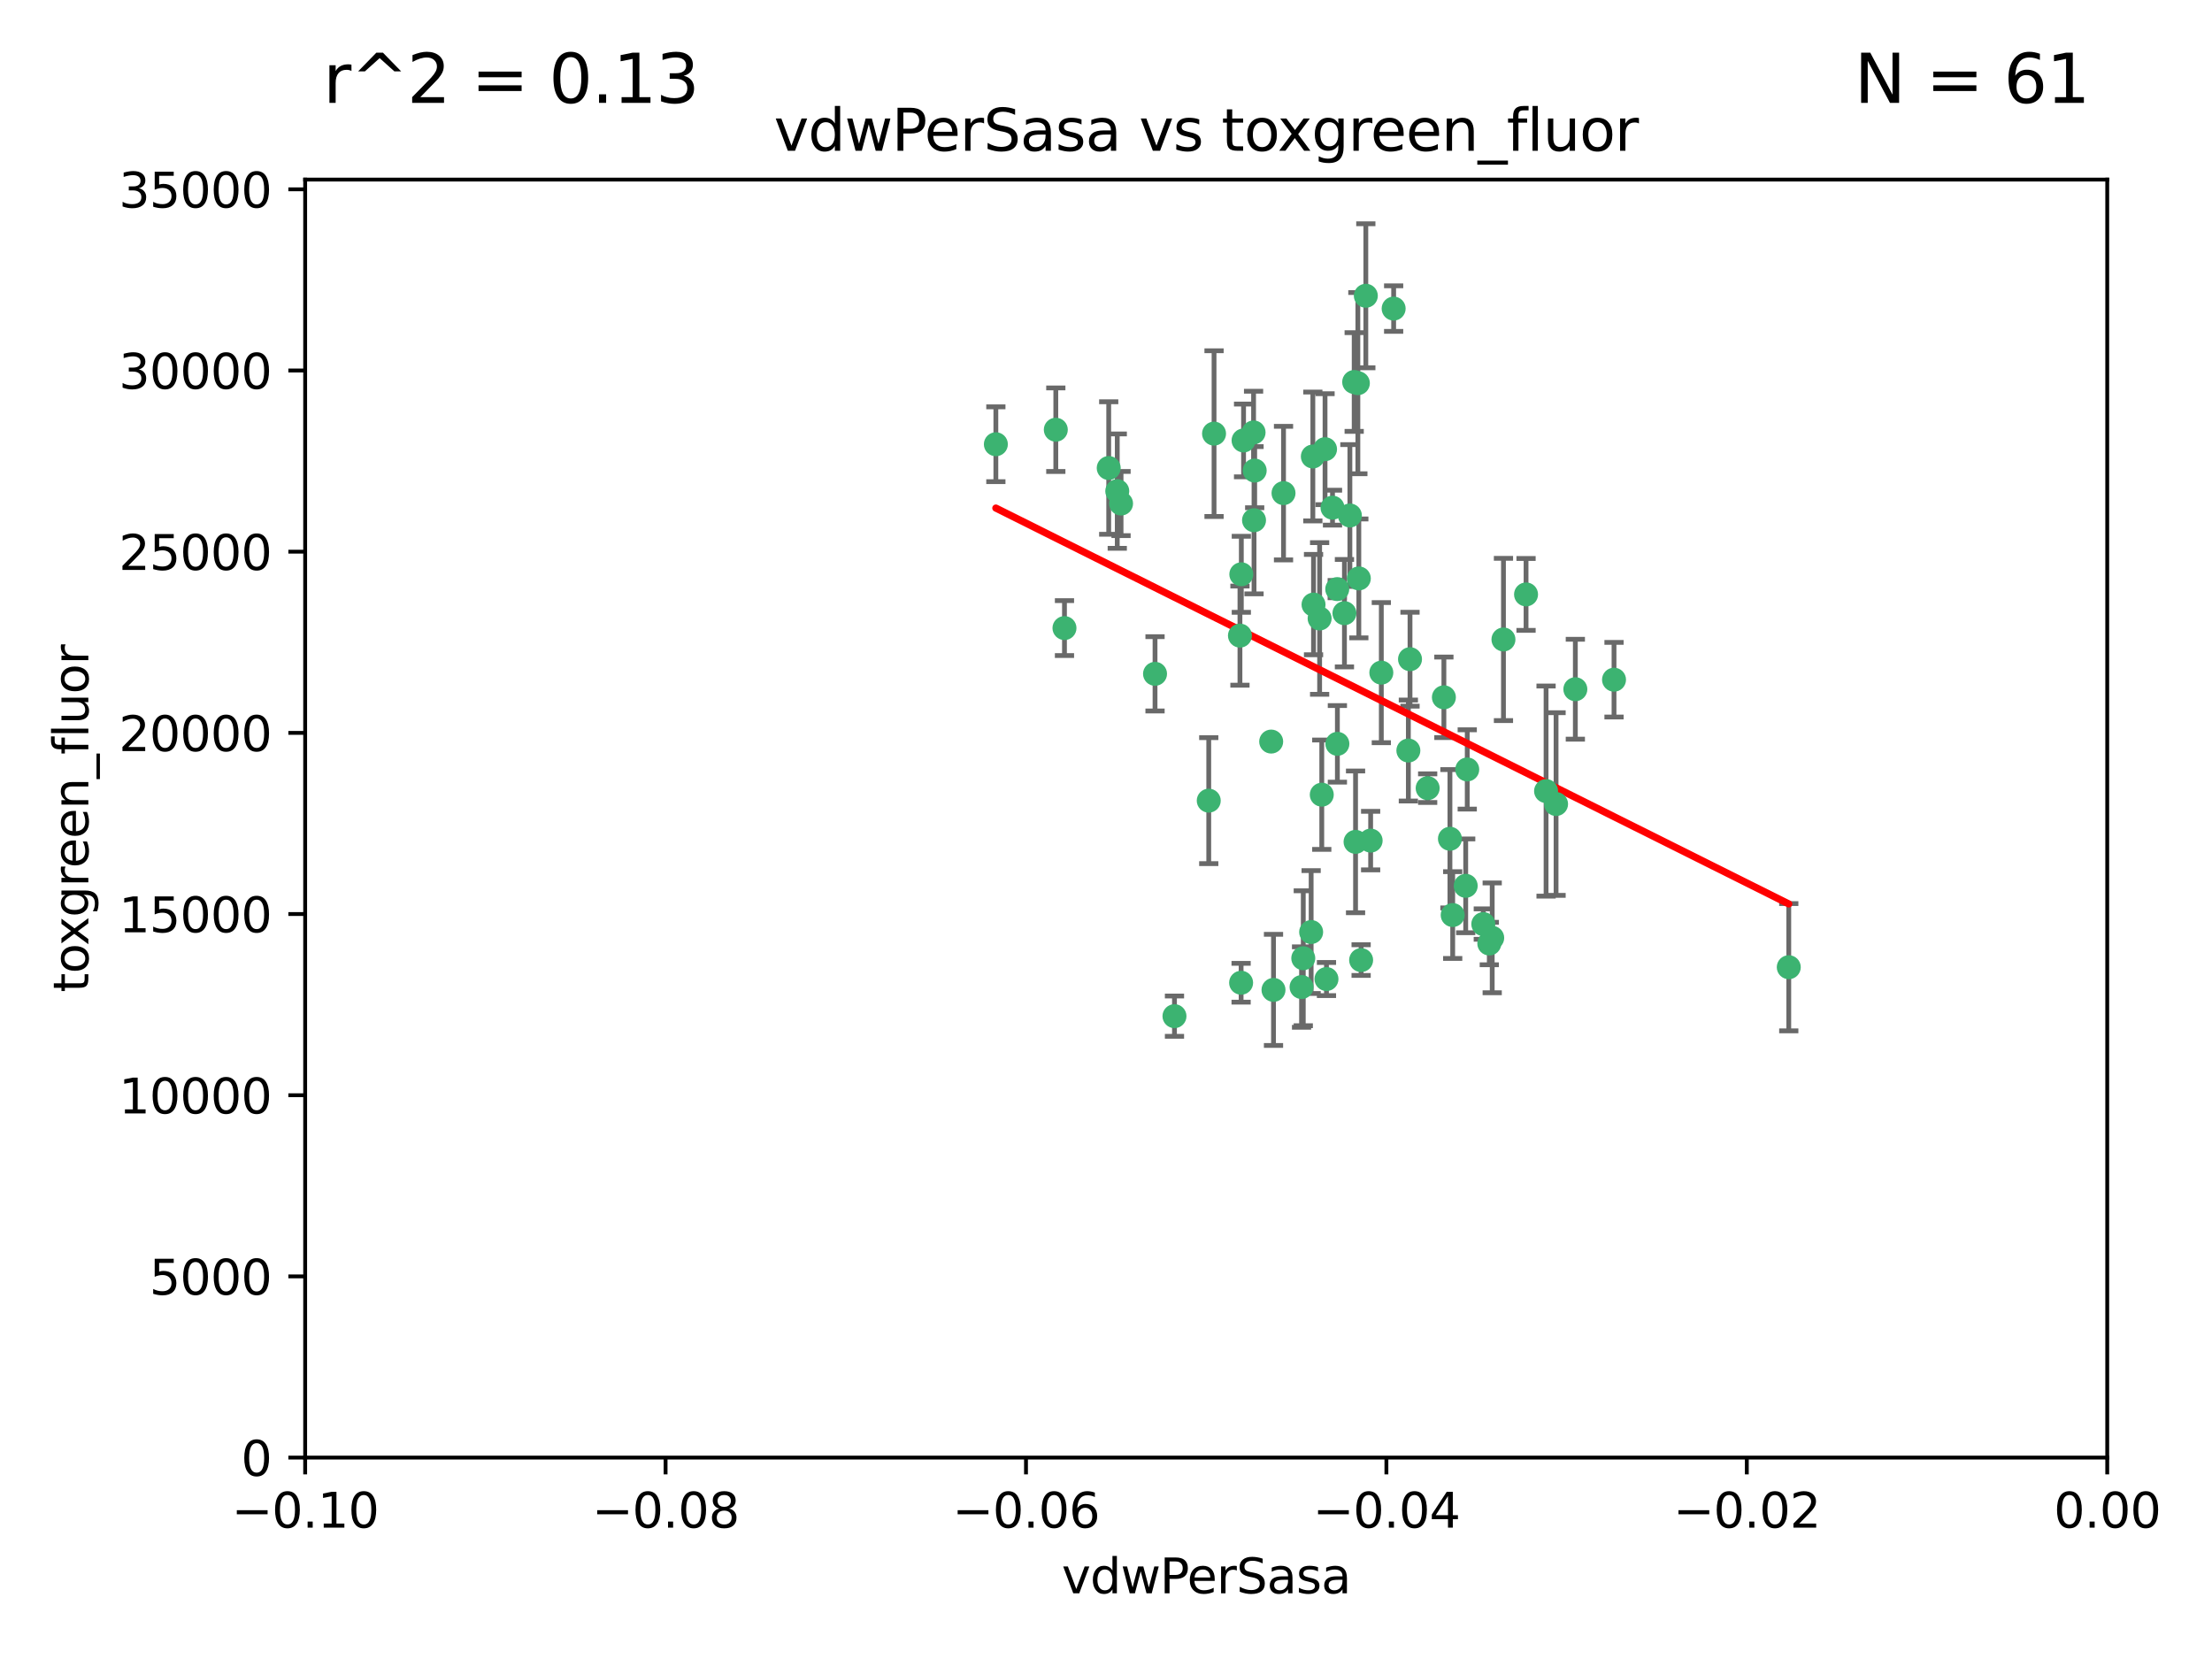 <?xml version="1.0" encoding="utf-8" standalone="no"?>
<!DOCTYPE svg PUBLIC "-//W3C//DTD SVG 1.1//EN"
  "http://www.w3.org/Graphics/SVG/1.1/DTD/svg11.dtd">
<svg xmlns:xlink="http://www.w3.org/1999/xlink" width="460.8pt" height="345.6pt" viewBox="0 0 460.8 345.6" xmlns="http://www.w3.org/2000/svg" version="1.1">
 <defs>
  <style type="text/css">*{stroke-linejoin: round; stroke-linecap: butt}</style>
 </defs>
 <g id="figure_1">
  <g id="patch_1">
   <path d="M 0 345.6 
L 460.8 345.6 
L 460.8 0 
L 0 0 
z
" style="fill: #ffffff"/>
  </g>
  <g id="axes_1">
   <g id="patch_2">
    <path d="M 63.571 303.64 
L 438.975 303.64 
L 438.975 37.411 
L 63.571 37.411 
z
" style="fill: #ffffff"/>
   </g>
   <g id="PathCollection_1">
    <defs>
     <path id="maa5cb59d1c" d="M 0 1.118 
C 0.297 1.118 0.581 1 0.791 0.791 
C 1 0.581 1.118 0.297 1.118 0 
C 1.118 -0.297 1 -0.581 0.791 -0.791 
C 0.581 -1 0.297 -1.118 0 -1.118 
C -0.297 -1.118 -0.581 -1 -0.791 -0.791 
C -1 -0.581 -1.118 -0.297 -1.118 0 
C -1.118 0.297 -1 0.581 -0.791 0.791 
C -0.581 1 -0.297 1.118 0 1.118 
z
" style="stroke: #3cb371"/>
    </defs>
    <g clip-path="url(#p71630a54a8)">
     <use xlink:href="#maa5cb59d1c" x="261.374" y="98.026" style="fill: #3cb371; stroke: #3cb371"/>
     <use xlink:href="#maa5cb59d1c" x="273.49" y="95.094" style="fill: #3cb371; stroke: #3cb371"/>
     <use xlink:href="#maa5cb59d1c" x="219.944" y="89.516" style="fill: #3cb371; stroke: #3cb371"/>
     <use xlink:href="#maa5cb59d1c" x="282.1" y="79.578" style="fill: #3cb371; stroke: #3cb371"/>
     <use xlink:href="#maa5cb59d1c" x="267.381" y="102.727" style="fill: #3cb371; stroke: #3cb371"/>
     <use xlink:href="#maa5cb59d1c" x="274.902" y="128.839" style="fill: #3cb371; stroke: #3cb371"/>
     <use xlink:href="#maa5cb59d1c" x="293.731" y="137.321" style="fill: #3cb371; stroke: #3cb371"/>
     <use xlink:href="#maa5cb59d1c" x="259.057" y="91.754" style="fill: #3cb371; stroke: #3cb371"/>
     <use xlink:href="#maa5cb59d1c" x="273.633" y="125.947" style="fill: #3cb371; stroke: #3cb371"/>
     <use xlink:href="#maa5cb59d1c" x="264.81" y="154.483" style="fill: #3cb371; stroke: #3cb371"/>
     <use xlink:href="#maa5cb59d1c" x="281.206" y="107.386" style="fill: #3cb371; stroke: #3cb371"/>
     <use xlink:href="#maa5cb59d1c" x="258.59" y="119.635" style="fill: #3cb371; stroke: #3cb371"/>
     <use xlink:href="#maa5cb59d1c" x="282.869" y="79.819" style="fill: #3cb371; stroke: #3cb371"/>
     <use xlink:href="#maa5cb59d1c" x="278.572" y="122.72" style="fill: #3cb371; stroke: #3cb371"/>
     <use xlink:href="#maa5cb59d1c" x="276.328" y="203.953" style="fill: #3cb371; stroke: #3cb371"/>
     <use xlink:href="#maa5cb59d1c" x="261.143" y="90.084" style="fill: #3cb371; stroke: #3cb371"/>
     <use xlink:href="#maa5cb59d1c" x="278.602" y="154.954" style="fill: #3cb371; stroke: #3cb371"/>
     <use xlink:href="#maa5cb59d1c" x="233.536" y="104.896" style="fill: #3cb371; stroke: #3cb371"/>
     <use xlink:href="#maa5cb59d1c" x="293.388" y="156.348" style="fill: #3cb371; stroke: #3cb371"/>
     <use xlink:href="#maa5cb59d1c" x="277.586" y="105.756" style="fill: #3cb371; stroke: #3cb371"/>
     <use xlink:href="#maa5cb59d1c" x="230.966" y="97.498" style="fill: #3cb371; stroke: #3cb371"/>
     <use xlink:href="#maa5cb59d1c" x="207.456" y="92.545" style="fill: #3cb371; stroke: #3cb371"/>
     <use xlink:href="#maa5cb59d1c" x="275.349" y="165.548" style="fill: #3cb371; stroke: #3cb371"/>
     <use xlink:href="#maa5cb59d1c" x="252.908" y="90.332" style="fill: #3cb371; stroke: #3cb371"/>
     <use xlink:href="#maa5cb59d1c" x="244.665" y="211.686" style="fill: #3cb371; stroke: #3cb371"/>
     <use xlink:href="#maa5cb59d1c" x="283.547" y="200.005" style="fill: #3cb371; stroke: #3cb371"/>
     <use xlink:href="#maa5cb59d1c" x="221.75" y="130.84" style="fill: #3cb371; stroke: #3cb371"/>
     <use xlink:href="#maa5cb59d1c" x="265.294" y="206.213" style="fill: #3cb371; stroke: #3cb371"/>
     <use xlink:href="#maa5cb59d1c" x="271.497" y="199.62" style="fill: #3cb371; stroke: #3cb371"/>
     <use xlink:href="#maa5cb59d1c" x="282.387" y="175.376" style="fill: #3cb371; stroke: #3cb371"/>
     <use xlink:href="#maa5cb59d1c" x="261.237" y="108.373" style="fill: #3cb371; stroke: #3cb371"/>
     <use xlink:href="#maa5cb59d1c" x="240.614" y="140.37" style="fill: #3cb371; stroke: #3cb371"/>
     <use xlink:href="#maa5cb59d1c" x="276.03" y="93.572" style="fill: #3cb371; stroke: #3cb371"/>
     <use xlink:href="#maa5cb59d1c" x="232.747" y="102.308" style="fill: #3cb371; stroke: #3cb371"/>
     <use xlink:href="#maa5cb59d1c" x="280.072" y="127.738" style="fill: #3cb371; stroke: #3cb371"/>
     <use xlink:href="#maa5cb59d1c" x="300.789" y="145.262" style="fill: #3cb371; stroke: #3cb371"/>
     <use xlink:href="#maa5cb59d1c" x="287.754" y="140.122" style="fill: #3cb371; stroke: #3cb371"/>
     <use xlink:href="#maa5cb59d1c" x="310.854" y="195.371" style="fill: #3cb371; stroke: #3cb371"/>
     <use xlink:href="#maa5cb59d1c" x="271.138" y="205.621" style="fill: #3cb371; stroke: #3cb371"/>
     <use xlink:href="#maa5cb59d1c" x="284.527" y="61.614" style="fill: #3cb371; stroke: #3cb371"/>
     <use xlink:href="#maa5cb59d1c" x="302.623" y="190.622" style="fill: #3cb371; stroke: #3cb371"/>
     <use xlink:href="#maa5cb59d1c" x="258.305" y="132.411" style="fill: #3cb371; stroke: #3cb371"/>
     <use xlink:href="#maa5cb59d1c" x="251.805" y="166.79" style="fill: #3cb371; stroke: #3cb371"/>
     <use xlink:href="#maa5cb59d1c" x="283.068" y="120.494" style="fill: #3cb371; stroke: #3cb371"/>
     <use xlink:href="#maa5cb59d1c" x="258.546" y="204.723" style="fill: #3cb371; stroke: #3cb371"/>
     <use xlink:href="#maa5cb59d1c" x="297.408" y="164.19" style="fill: #3cb371; stroke: #3cb371"/>
     <use xlink:href="#maa5cb59d1c" x="313.198" y="133.213" style="fill: #3cb371; stroke: #3cb371"/>
     <use xlink:href="#maa5cb59d1c" x="305.654" y="160.289" style="fill: #3cb371; stroke: #3cb371"/>
     <use xlink:href="#maa5cb59d1c" x="310.249" y="196.552" style="fill: #3cb371; stroke: #3cb371"/>
     <use xlink:href="#maa5cb59d1c" x="302.048" y="174.728" style="fill: #3cb371; stroke: #3cb371"/>
     <use xlink:href="#maa5cb59d1c" x="290.322" y="64.285" style="fill: #3cb371; stroke: #3cb371"/>
     <use xlink:href="#maa5cb59d1c" x="336.23" y="141.593" style="fill: #3cb371; stroke: #3cb371"/>
     <use xlink:href="#maa5cb59d1c" x="285.529" y="175.112" style="fill: #3cb371; stroke: #3cb371"/>
     <use xlink:href="#maa5cb59d1c" x="273.135" y="194.16" style="fill: #3cb371; stroke: #3cb371"/>
     <use xlink:href="#maa5cb59d1c" x="308.999" y="192.502" style="fill: #3cb371; stroke: #3cb371"/>
     <use xlink:href="#maa5cb59d1c" x="322.074" y="164.794" style="fill: #3cb371; stroke: #3cb371"/>
     <use xlink:href="#maa5cb59d1c" x="328.173" y="143.576" style="fill: #3cb371; stroke: #3cb371"/>
     <use xlink:href="#maa5cb59d1c" x="324.157" y="167.495" style="fill: #3cb371; stroke: #3cb371"/>
     <use xlink:href="#maa5cb59d1c" x="317.903" y="123.828" style="fill: #3cb371; stroke: #3cb371"/>
     <use xlink:href="#maa5cb59d1c" x="372.634" y="201.488" style="fill: #3cb371; stroke: #3cb371"/>
     <use xlink:href="#maa5cb59d1c" x="305.333" y="184.534" style="fill: #3cb371; stroke: #3cb371"/>
    </g>
   </g>
   <g id="matplotlib.axis_1">
    <g id="xtick_1">
     <g id="line2d_1">
      <defs>
       <path id="m604a710b06" d="M 0 0 
L 0 3.5 
" style="stroke: #000000; stroke-width: 0.8"/>
      </defs>
      <g>
       <use xlink:href="#m604a710b06" x="63.571" y="303.64" style="stroke: #000000; stroke-width: 0.8"/>
      </g>
     </g>
     <g id="text_1">
      <!-- −0.10 -->
      <g transform="translate(48.249 318.238)scale(0.1 -0.1)">
       <defs>
        <path id="DejaVuSans-2212" d="M 678 2272 
L 4684 2272 
L 4684 1741 
L 678 1741 
L 678 2272 
z
" transform="scale(0.016)"/>
        <path id="DejaVuSans-30" d="M 2034 4250 
Q 1547 4250 1301 3770 
Q 1056 3291 1056 2328 
Q 1056 1369 1301 889 
Q 1547 409 2034 409 
Q 2525 409 2770 889 
Q 3016 1369 3016 2328 
Q 3016 3291 2770 3770 
Q 2525 4250 2034 4250 
z
M 2034 4750 
Q 2819 4750 3233 4129 
Q 3647 3509 3647 2328 
Q 3647 1150 3233 529 
Q 2819 -91 2034 -91 
Q 1250 -91 836 529 
Q 422 1150 422 2328 
Q 422 3509 836 4129 
Q 1250 4750 2034 4750 
z
" transform="scale(0.016)"/>
        <path id="DejaVuSans-2e" d="M 684 794 
L 1344 794 
L 1344 0 
L 684 0 
L 684 794 
z
" transform="scale(0.016)"/>
        <path id="DejaVuSans-31" d="M 794 531 
L 1825 531 
L 1825 4091 
L 703 3866 
L 703 4441 
L 1819 4666 
L 2450 4666 
L 2450 531 
L 3481 531 
L 3481 0 
L 794 0 
L 794 531 
z
" transform="scale(0.016)"/>
       </defs>
       <use xlink:href="#DejaVuSans-2212"/>
       <use xlink:href="#DejaVuSans-30" x="83.789"/>
       <use xlink:href="#DejaVuSans-2e" x="147.412"/>
       <use xlink:href="#DejaVuSans-31" x="179.199"/>
       <use xlink:href="#DejaVuSans-30" x="242.822"/>
      </g>
     </g>
    </g>
    <g id="xtick_2">
     <g id="line2d_2">
      <g>
       <use xlink:href="#m604a710b06" x="138.652" y="303.64" style="stroke: #000000; stroke-width: 0.8"/>
      </g>
     </g>
     <g id="text_2">
      <!-- −0.08 -->
      <g transform="translate(123.329 318.238)scale(0.1 -0.1)">
       <defs>
        <path id="DejaVuSans-38" d="M 2034 2216 
Q 1584 2216 1326 1975 
Q 1069 1734 1069 1313 
Q 1069 891 1326 650 
Q 1584 409 2034 409 
Q 2484 409 2743 651 
Q 3003 894 3003 1313 
Q 3003 1734 2745 1975 
Q 2488 2216 2034 2216 
z
M 1403 2484 
Q 997 2584 770 2862 
Q 544 3141 544 3541 
Q 544 4100 942 4425 
Q 1341 4750 2034 4750 
Q 2731 4750 3128 4425 
Q 3525 4100 3525 3541 
Q 3525 3141 3298 2862 
Q 3072 2584 2669 2484 
Q 3125 2378 3379 2068 
Q 3634 1759 3634 1313 
Q 3634 634 3220 271 
Q 2806 -91 2034 -91 
Q 1263 -91 848 271 
Q 434 634 434 1313 
Q 434 1759 690 2068 
Q 947 2378 1403 2484 
z
M 1172 3481 
Q 1172 3119 1398 2916 
Q 1625 2713 2034 2713 
Q 2441 2713 2670 2916 
Q 2900 3119 2900 3481 
Q 2900 3844 2670 4047 
Q 2441 4250 2034 4250 
Q 1625 4250 1398 4047 
Q 1172 3844 1172 3481 
z
" transform="scale(0.016)"/>
       </defs>
       <use xlink:href="#DejaVuSans-2212"/>
       <use xlink:href="#DejaVuSans-30" x="83.789"/>
       <use xlink:href="#DejaVuSans-2e" x="147.412"/>
       <use xlink:href="#DejaVuSans-30" x="179.199"/>
       <use xlink:href="#DejaVuSans-38" x="242.822"/>
      </g>
     </g>
    </g>
    <g id="xtick_3">
     <g id="line2d_3">
      <g>
       <use xlink:href="#m604a710b06" x="213.733" y="303.64" style="stroke: #000000; stroke-width: 0.8"/>
      </g>
     </g>
     <g id="text_3">
      <!-- −0.06 -->
      <g transform="translate(198.41 318.238)scale(0.1 -0.1)">
       <defs>
        <path id="DejaVuSans-36" d="M 2113 2584 
Q 1688 2584 1439 2293 
Q 1191 2003 1191 1497 
Q 1191 994 1439 701 
Q 1688 409 2113 409 
Q 2538 409 2786 701 
Q 3034 994 3034 1497 
Q 3034 2003 2786 2293 
Q 2538 2584 2113 2584 
z
M 3366 4563 
L 3366 3988 
Q 3128 4100 2886 4159 
Q 2644 4219 2406 4219 
Q 1781 4219 1451 3797 
Q 1122 3375 1075 2522 
Q 1259 2794 1537 2939 
Q 1816 3084 2150 3084 
Q 2853 3084 3261 2657 
Q 3669 2231 3669 1497 
Q 3669 778 3244 343 
Q 2819 -91 2113 -91 
Q 1303 -91 875 529 
Q 447 1150 447 2328 
Q 447 3434 972 4092 
Q 1497 4750 2381 4750 
Q 2619 4750 2861 4703 
Q 3103 4656 3366 4563 
z
" transform="scale(0.016)"/>
       </defs>
       <use xlink:href="#DejaVuSans-2212"/>
       <use xlink:href="#DejaVuSans-30" x="83.789"/>
       <use xlink:href="#DejaVuSans-2e" x="147.412"/>
       <use xlink:href="#DejaVuSans-30" x="179.199"/>
       <use xlink:href="#DejaVuSans-36" x="242.822"/>
      </g>
     </g>
    </g>
    <g id="xtick_4">
     <g id="line2d_4">
      <g>
       <use xlink:href="#m604a710b06" x="288.813" y="303.64" style="stroke: #000000; stroke-width: 0.8"/>
      </g>
     </g>
     <g id="text_4">
      <!-- −0.04 -->
      <g transform="translate(273.491 318.238)scale(0.1 -0.1)">
       <defs>
        <path id="DejaVuSans-34" d="M 2419 4116 
L 825 1625 
L 2419 1625 
L 2419 4116 
z
M 2253 4666 
L 3047 4666 
L 3047 1625 
L 3713 1625 
L 3713 1100 
L 3047 1100 
L 3047 0 
L 2419 0 
L 2419 1100 
L 313 1100 
L 313 1709 
L 2253 4666 
z
" transform="scale(0.016)"/>
       </defs>
       <use xlink:href="#DejaVuSans-2212"/>
       <use xlink:href="#DejaVuSans-30" x="83.789"/>
       <use xlink:href="#DejaVuSans-2e" x="147.412"/>
       <use xlink:href="#DejaVuSans-30" x="179.199"/>
       <use xlink:href="#DejaVuSans-34" x="242.822"/>
      </g>
     </g>
    </g>
    <g id="xtick_5">
     <g id="line2d_5">
      <g>
       <use xlink:href="#m604a710b06" x="363.894" y="303.64" style="stroke: #000000; stroke-width: 0.8"/>
      </g>
     </g>
     <g id="text_5">
      <!-- −0.02 -->
      <g transform="translate(348.572 318.238)scale(0.1 -0.1)">
       <defs>
        <path id="DejaVuSans-32" d="M 1228 531 
L 3431 531 
L 3431 0 
L 469 0 
L 469 531 
Q 828 903 1448 1529 
Q 2069 2156 2228 2338 
Q 2531 2678 2651 2914 
Q 2772 3150 2772 3378 
Q 2772 3750 2511 3984 
Q 2250 4219 1831 4219 
Q 1534 4219 1204 4116 
Q 875 4013 500 3803 
L 500 4441 
Q 881 4594 1212 4672 
Q 1544 4750 1819 4750 
Q 2544 4750 2975 4387 
Q 3406 4025 3406 3419 
Q 3406 3131 3298 2873 
Q 3191 2616 2906 2266 
Q 2828 2175 2409 1742 
Q 1991 1309 1228 531 
z
" transform="scale(0.016)"/>
       </defs>
       <use xlink:href="#DejaVuSans-2212"/>
       <use xlink:href="#DejaVuSans-30" x="83.789"/>
       <use xlink:href="#DejaVuSans-2e" x="147.412"/>
       <use xlink:href="#DejaVuSans-30" x="179.199"/>
       <use xlink:href="#DejaVuSans-32" x="242.822"/>
      </g>
     </g>
    </g>
    <g id="xtick_6">
     <g id="line2d_6">
      <g>
       <use xlink:href="#m604a710b06" x="438.975" y="303.64" style="stroke: #000000; stroke-width: 0.8"/>
      </g>
     </g>
     <g id="text_6">
      <!-- 0.00 -->
      <g transform="translate(427.842 318.238)scale(0.1 -0.1)">
       <use xlink:href="#DejaVuSans-30"/>
       <use xlink:href="#DejaVuSans-2e" x="63.623"/>
       <use xlink:href="#DejaVuSans-30" x="95.41"/>
       <use xlink:href="#DejaVuSans-30" x="159.033"/>
      </g>
     </g>
    </g>
    <g id="text_7">
     <!-- vdwPerSasa -->
     <g transform="translate(221.178 331.917)scale(0.1 -0.1)">
      <defs>
       <path id="DejaVuSans-76" d="M 191 3500 
L 800 3500 
L 1894 563 
L 2988 3500 
L 3597 3500 
L 2284 0 
L 1503 0 
L 191 3500 
z
" transform="scale(0.016)"/>
       <path id="DejaVuSans-64" d="M 2906 2969 
L 2906 4863 
L 3481 4863 
L 3481 0 
L 2906 0 
L 2906 525 
Q 2725 213 2448 61 
Q 2172 -91 1784 -91 
Q 1150 -91 751 415 
Q 353 922 353 1747 
Q 353 2572 751 3078 
Q 1150 3584 1784 3584 
Q 2172 3584 2448 3432 
Q 2725 3281 2906 2969 
z
M 947 1747 
Q 947 1113 1208 752 
Q 1469 391 1925 391 
Q 2381 391 2643 752 
Q 2906 1113 2906 1747 
Q 2906 2381 2643 2742 
Q 2381 3103 1925 3103 
Q 1469 3103 1208 2742 
Q 947 2381 947 1747 
z
" transform="scale(0.016)"/>
       <path id="DejaVuSans-77" d="M 269 3500 
L 844 3500 
L 1563 769 
L 2278 3500 
L 2956 3500 
L 3675 769 
L 4391 3500 
L 4966 3500 
L 4050 0 
L 3372 0 
L 2619 2869 
L 1863 0 
L 1184 0 
L 269 3500 
z
" transform="scale(0.016)"/>
       <path id="DejaVuSans-50" d="M 1259 4147 
L 1259 2394 
L 2053 2394 
Q 2494 2394 2734 2622 
Q 2975 2850 2975 3272 
Q 2975 3691 2734 3919 
Q 2494 4147 2053 4147 
L 1259 4147 
z
M 628 4666 
L 2053 4666 
Q 2838 4666 3239 4311 
Q 3641 3956 3641 3272 
Q 3641 2581 3239 2228 
Q 2838 1875 2053 1875 
L 1259 1875 
L 1259 0 
L 628 0 
L 628 4666 
z
" transform="scale(0.016)"/>
       <path id="DejaVuSans-65" d="M 3597 1894 
L 3597 1613 
L 953 1613 
Q 991 1019 1311 708 
Q 1631 397 2203 397 
Q 2534 397 2845 478 
Q 3156 559 3463 722 
L 3463 178 
Q 3153 47 2828 -22 
Q 2503 -91 2169 -91 
Q 1331 -91 842 396 
Q 353 884 353 1716 
Q 353 2575 817 3079 
Q 1281 3584 2069 3584 
Q 2775 3584 3186 3129 
Q 3597 2675 3597 1894 
z
M 3022 2063 
Q 3016 2534 2758 2815 
Q 2500 3097 2075 3097 
Q 1594 3097 1305 2825 
Q 1016 2553 972 2059 
L 3022 2063 
z
" transform="scale(0.016)"/>
       <path id="DejaVuSans-72" d="M 2631 2963 
Q 2534 3019 2420 3045 
Q 2306 3072 2169 3072 
Q 1681 3072 1420 2755 
Q 1159 2438 1159 1844 
L 1159 0 
L 581 0 
L 581 3500 
L 1159 3500 
L 1159 2956 
Q 1341 3275 1631 3429 
Q 1922 3584 2338 3584 
Q 2397 3584 2469 3576 
Q 2541 3569 2628 3553 
L 2631 2963 
z
" transform="scale(0.016)"/>
       <path id="DejaVuSans-53" d="M 3425 4513 
L 3425 3897 
Q 3066 4069 2747 4153 
Q 2428 4238 2131 4238 
Q 1616 4238 1336 4038 
Q 1056 3838 1056 3469 
Q 1056 3159 1242 3001 
Q 1428 2844 1947 2747 
L 2328 2669 
Q 3034 2534 3370 2195 
Q 3706 1856 3706 1288 
Q 3706 609 3251 259 
Q 2797 -91 1919 -91 
Q 1588 -91 1214 -16 
Q 841 59 441 206 
L 441 856 
Q 825 641 1194 531 
Q 1563 422 1919 422 
Q 2459 422 2753 634 
Q 3047 847 3047 1241 
Q 3047 1584 2836 1778 
Q 2625 1972 2144 2069 
L 1759 2144 
Q 1053 2284 737 2584 
Q 422 2884 422 3419 
Q 422 4038 858 4394 
Q 1294 4750 2059 4750 
Q 2388 4750 2728 4690 
Q 3069 4631 3425 4513 
z
" transform="scale(0.016)"/>
       <path id="DejaVuSans-61" d="M 2194 1759 
Q 1497 1759 1228 1600 
Q 959 1441 959 1056 
Q 959 750 1161 570 
Q 1363 391 1709 391 
Q 2188 391 2477 730 
Q 2766 1069 2766 1631 
L 2766 1759 
L 2194 1759 
z
M 3341 1997 
L 3341 0 
L 2766 0 
L 2766 531 
Q 2569 213 2275 61 
Q 1981 -91 1556 -91 
Q 1019 -91 701 211 
Q 384 513 384 1019 
Q 384 1609 779 1909 
Q 1175 2209 1959 2209 
L 2766 2209 
L 2766 2266 
Q 2766 2663 2505 2880 
Q 2244 3097 1772 3097 
Q 1472 3097 1187 3025 
Q 903 2953 641 2809 
L 641 3341 
Q 956 3463 1253 3523 
Q 1550 3584 1831 3584 
Q 2591 3584 2966 3190 
Q 3341 2797 3341 1997 
z
" transform="scale(0.016)"/>
       <path id="DejaVuSans-73" d="M 2834 3397 
L 2834 2853 
Q 2591 2978 2328 3040 
Q 2066 3103 1784 3103 
Q 1356 3103 1142 2972 
Q 928 2841 928 2578 
Q 928 2378 1081 2264 
Q 1234 2150 1697 2047 
L 1894 2003 
Q 2506 1872 2764 1633 
Q 3022 1394 3022 966 
Q 3022 478 2636 193 
Q 2250 -91 1575 -91 
Q 1294 -91 989 -36 
Q 684 19 347 128 
L 347 722 
Q 666 556 975 473 
Q 1284 391 1588 391 
Q 1994 391 2212 530 
Q 2431 669 2431 922 
Q 2431 1156 2273 1281 
Q 2116 1406 1581 1522 
L 1381 1569 
Q 847 1681 609 1914 
Q 372 2147 372 2553 
Q 372 3047 722 3315 
Q 1072 3584 1716 3584 
Q 2034 3584 2315 3537 
Q 2597 3491 2834 3397 
z
" transform="scale(0.016)"/>
      </defs>
      <use xlink:href="#DejaVuSans-76"/>
      <use xlink:href="#DejaVuSans-64" x="59.18"/>
      <use xlink:href="#DejaVuSans-77" x="122.656"/>
      <use xlink:href="#DejaVuSans-50" x="204.443"/>
      <use xlink:href="#DejaVuSans-65" x="261.121"/>
      <use xlink:href="#DejaVuSans-72" x="322.645"/>
      <use xlink:href="#DejaVuSans-53" x="363.758"/>
      <use xlink:href="#DejaVuSans-61" x="427.234"/>
      <use xlink:href="#DejaVuSans-73" x="488.514"/>
      <use xlink:href="#DejaVuSans-61" x="540.613"/>
     </g>
    </g>
   </g>
   <g id="matplotlib.axis_2">
    <g id="ytick_1">
     <g id="line2d_7">
      <defs>
       <path id="mce7c622790" d="M 0 0 
L -3.5 0 
" style="stroke: #000000; stroke-width: 0.8"/>
      </defs>
      <g>
       <use xlink:href="#mce7c622790" x="63.571" y="303.64" style="stroke: #000000; stroke-width: 0.8"/>
      </g>
     </g>
     <g id="text_8">
      <!-- 0 -->
      <g transform="translate(50.209 307.439)scale(0.1 -0.1)">
       <use xlink:href="#DejaVuSans-30"/>
      </g>
     </g>
    </g>
    <g id="ytick_2">
     <g id="line2d_8">
      <g>
       <use xlink:href="#mce7c622790" x="63.571" y="265.897" style="stroke: #000000; stroke-width: 0.8"/>
      </g>
     </g>
     <g id="text_9">
      <!-- 5000 -->
      <g transform="translate(31.121 269.696)scale(0.1 -0.1)">
       <defs>
        <path id="DejaVuSans-35" d="M 691 4666 
L 3169 4666 
L 3169 4134 
L 1269 4134 
L 1269 2991 
Q 1406 3038 1543 3061 
Q 1681 3084 1819 3084 
Q 2600 3084 3056 2656 
Q 3513 2228 3513 1497 
Q 3513 744 3044 326 
Q 2575 -91 1722 -91 
Q 1428 -91 1123 -41 
Q 819 9 494 109 
L 494 744 
Q 775 591 1075 516 
Q 1375 441 1709 441 
Q 2250 441 2565 725 
Q 2881 1009 2881 1497 
Q 2881 1984 2565 2268 
Q 2250 2553 1709 2553 
Q 1456 2553 1204 2497 
Q 953 2441 691 2322 
L 691 4666 
z
" transform="scale(0.016)"/>
       </defs>
       <use xlink:href="#DejaVuSans-35"/>
       <use xlink:href="#DejaVuSans-30" x="63.623"/>
       <use xlink:href="#DejaVuSans-30" x="127.246"/>
       <use xlink:href="#DejaVuSans-30" x="190.869"/>
      </g>
     </g>
    </g>
    <g id="ytick_3">
     <g id="line2d_9">
      <g>
       <use xlink:href="#mce7c622790" x="63.571" y="228.154" style="stroke: #000000; stroke-width: 0.8"/>
      </g>
     </g>
     <g id="text_10">
      <!-- 10000 -->
      <g transform="translate(24.759 231.953)scale(0.1 -0.1)">
       <use xlink:href="#DejaVuSans-31"/>
       <use xlink:href="#DejaVuSans-30" x="63.623"/>
       <use xlink:href="#DejaVuSans-30" x="127.246"/>
       <use xlink:href="#DejaVuSans-30" x="190.869"/>
       <use xlink:href="#DejaVuSans-30" x="254.492"/>
      </g>
     </g>
    </g>
    <g id="ytick_4">
     <g id="line2d_10">
      <g>
       <use xlink:href="#mce7c622790" x="63.571" y="190.411" style="stroke: #000000; stroke-width: 0.8"/>
      </g>
     </g>
     <g id="text_11">
      <!-- 15000 -->
      <g transform="translate(24.759 194.21)scale(0.1 -0.1)">
       <use xlink:href="#DejaVuSans-31"/>
       <use xlink:href="#DejaVuSans-35" x="63.623"/>
       <use xlink:href="#DejaVuSans-30" x="127.246"/>
       <use xlink:href="#DejaVuSans-30" x="190.869"/>
       <use xlink:href="#DejaVuSans-30" x="254.492"/>
      </g>
     </g>
    </g>
    <g id="ytick_5">
     <g id="line2d_11">
      <g>
       <use xlink:href="#mce7c622790" x="63.571" y="152.668" style="stroke: #000000; stroke-width: 0.8"/>
      </g>
     </g>
     <g id="text_12">
      <!-- 20000 -->
      <g transform="translate(24.759 156.467)scale(0.1 -0.1)">
       <use xlink:href="#DejaVuSans-32"/>
       <use xlink:href="#DejaVuSans-30" x="63.623"/>
       <use xlink:href="#DejaVuSans-30" x="127.246"/>
       <use xlink:href="#DejaVuSans-30" x="190.869"/>
       <use xlink:href="#DejaVuSans-30" x="254.492"/>
      </g>
     </g>
    </g>
    <g id="ytick_6">
     <g id="line2d_12">
      <g>
       <use xlink:href="#mce7c622790" x="63.571" y="114.925" style="stroke: #000000; stroke-width: 0.8"/>
      </g>
     </g>
     <g id="text_13">
      <!-- 25000 -->
      <g transform="translate(24.759 118.724)scale(0.1 -0.1)">
       <use xlink:href="#DejaVuSans-32"/>
       <use xlink:href="#DejaVuSans-35" x="63.623"/>
       <use xlink:href="#DejaVuSans-30" x="127.246"/>
       <use xlink:href="#DejaVuSans-30" x="190.869"/>
       <use xlink:href="#DejaVuSans-30" x="254.492"/>
      </g>
     </g>
    </g>
    <g id="ytick_7">
     <g id="line2d_13">
      <g>
       <use xlink:href="#mce7c622790" x="63.571" y="77.181" style="stroke: #000000; stroke-width: 0.8"/>
      </g>
     </g>
     <g id="text_14">
      <!-- 30000 -->
      <g transform="translate(24.759 80.981)scale(0.1 -0.1)">
       <defs>
        <path id="DejaVuSans-33" d="M 2597 2516 
Q 3050 2419 3304 2112 
Q 3559 1806 3559 1356 
Q 3559 666 3084 287 
Q 2609 -91 1734 -91 
Q 1441 -91 1130 -33 
Q 819 25 488 141 
L 488 750 
Q 750 597 1062 519 
Q 1375 441 1716 441 
Q 2309 441 2620 675 
Q 2931 909 2931 1356 
Q 2931 1769 2642 2001 
Q 2353 2234 1838 2234 
L 1294 2234 
L 1294 2753 
L 1863 2753 
Q 2328 2753 2575 2939 
Q 2822 3125 2822 3475 
Q 2822 3834 2567 4026 
Q 2313 4219 1838 4219 
Q 1578 4219 1281 4162 
Q 984 4106 628 3988 
L 628 4550 
Q 988 4650 1302 4700 
Q 1616 4750 1894 4750 
Q 2613 4750 3031 4423 
Q 3450 4097 3450 3541 
Q 3450 3153 3228 2886 
Q 3006 2619 2597 2516 
z
" transform="scale(0.016)"/>
       </defs>
       <use xlink:href="#DejaVuSans-33"/>
       <use xlink:href="#DejaVuSans-30" x="63.623"/>
       <use xlink:href="#DejaVuSans-30" x="127.246"/>
       <use xlink:href="#DejaVuSans-30" x="190.869"/>
       <use xlink:href="#DejaVuSans-30" x="254.492"/>
      </g>
     </g>
    </g>
    <g id="ytick_8">
     <g id="line2d_14">
      <g>
       <use xlink:href="#mce7c622790" x="63.571" y="39.438" style="stroke: #000000; stroke-width: 0.8"/>
      </g>
     </g>
     <g id="text_15">
      <!-- 35000 -->
      <g transform="translate(24.759 43.238)scale(0.1 -0.1)">
       <use xlink:href="#DejaVuSans-33"/>
       <use xlink:href="#DejaVuSans-35" x="63.623"/>
       <use xlink:href="#DejaVuSans-30" x="127.246"/>
       <use xlink:href="#DejaVuSans-30" x="190.869"/>
       <use xlink:href="#DejaVuSans-30" x="254.492"/>
      </g>
     </g>
    </g>
    <g id="text_16">
     <!-- toxgreen_fluor -->
     <g transform="translate(18.401 206.72)rotate(-90)scale(0.1 -0.1)">
      <defs>
       <path id="DejaVuSans-74" d="M 1172 4494 
L 1172 3500 
L 2356 3500 
L 2356 3053 
L 1172 3053 
L 1172 1153 
Q 1172 725 1289 603 
Q 1406 481 1766 481 
L 2356 481 
L 2356 0 
L 1766 0 
Q 1100 0 847 248 
Q 594 497 594 1153 
L 594 3053 
L 172 3053 
L 172 3500 
L 594 3500 
L 594 4494 
L 1172 4494 
z
" transform="scale(0.016)"/>
       <path id="DejaVuSans-6f" d="M 1959 3097 
Q 1497 3097 1228 2736 
Q 959 2375 959 1747 
Q 959 1119 1226 758 
Q 1494 397 1959 397 
Q 2419 397 2687 759 
Q 2956 1122 2956 1747 
Q 2956 2369 2687 2733 
Q 2419 3097 1959 3097 
z
M 1959 3584 
Q 2709 3584 3137 3096 
Q 3566 2609 3566 1747 
Q 3566 888 3137 398 
Q 2709 -91 1959 -91 
Q 1206 -91 779 398 
Q 353 888 353 1747 
Q 353 2609 779 3096 
Q 1206 3584 1959 3584 
z
" transform="scale(0.016)"/>
       <path id="DejaVuSans-78" d="M 3513 3500 
L 2247 1797 
L 3578 0 
L 2900 0 
L 1881 1375 
L 863 0 
L 184 0 
L 1544 1831 
L 300 3500 
L 978 3500 
L 1906 2253 
L 2834 3500 
L 3513 3500 
z
" transform="scale(0.016)"/>
       <path id="DejaVuSans-67" d="M 2906 1791 
Q 2906 2416 2648 2759 
Q 2391 3103 1925 3103 
Q 1463 3103 1205 2759 
Q 947 2416 947 1791 
Q 947 1169 1205 825 
Q 1463 481 1925 481 
Q 2391 481 2648 825 
Q 2906 1169 2906 1791 
z
M 3481 434 
Q 3481 -459 3084 -895 
Q 2688 -1331 1869 -1331 
Q 1566 -1331 1297 -1286 
Q 1028 -1241 775 -1147 
L 775 -588 
Q 1028 -725 1275 -790 
Q 1522 -856 1778 -856 
Q 2344 -856 2625 -561 
Q 2906 -266 2906 331 
L 2906 616 
Q 2728 306 2450 153 
Q 2172 0 1784 0 
Q 1141 0 747 490 
Q 353 981 353 1791 
Q 353 2603 747 3093 
Q 1141 3584 1784 3584 
Q 2172 3584 2450 3431 
Q 2728 3278 2906 2969 
L 2906 3500 
L 3481 3500 
L 3481 434 
z
" transform="scale(0.016)"/>
       <path id="DejaVuSans-6e" d="M 3513 2113 
L 3513 0 
L 2938 0 
L 2938 2094 
Q 2938 2591 2744 2837 
Q 2550 3084 2163 3084 
Q 1697 3084 1428 2787 
Q 1159 2491 1159 1978 
L 1159 0 
L 581 0 
L 581 3500 
L 1159 3500 
L 1159 2956 
Q 1366 3272 1645 3428 
Q 1925 3584 2291 3584 
Q 2894 3584 3203 3211 
Q 3513 2838 3513 2113 
z
" transform="scale(0.016)"/>
       <path id="DejaVuSans-5f" d="M 3263 -1063 
L 3263 -1509 
L -63 -1509 
L -63 -1063 
L 3263 -1063 
z
" transform="scale(0.016)"/>
       <path id="DejaVuSans-66" d="M 2375 4863 
L 2375 4384 
L 1825 4384 
Q 1516 4384 1395 4259 
Q 1275 4134 1275 3809 
L 1275 3500 
L 2222 3500 
L 2222 3053 
L 1275 3053 
L 1275 0 
L 697 0 
L 697 3053 
L 147 3053 
L 147 3500 
L 697 3500 
L 697 3744 
Q 697 4328 969 4595 
Q 1241 4863 1831 4863 
L 2375 4863 
z
" transform="scale(0.016)"/>
       <path id="DejaVuSans-6c" d="M 603 4863 
L 1178 4863 
L 1178 0 
L 603 0 
L 603 4863 
z
" transform="scale(0.016)"/>
       <path id="DejaVuSans-75" d="M 544 1381 
L 544 3500 
L 1119 3500 
L 1119 1403 
Q 1119 906 1312 657 
Q 1506 409 1894 409 
Q 2359 409 2629 706 
Q 2900 1003 2900 1516 
L 2900 3500 
L 3475 3500 
L 3475 0 
L 2900 0 
L 2900 538 
Q 2691 219 2414 64 
Q 2138 -91 1772 -91 
Q 1169 -91 856 284 
Q 544 659 544 1381 
z
M 1991 3584 
L 1991 3584 
z
" transform="scale(0.016)"/>
      </defs>
      <use xlink:href="#DejaVuSans-74"/>
      <use xlink:href="#DejaVuSans-6f" x="39.209"/>
      <use xlink:href="#DejaVuSans-78" x="97.266"/>
      <use xlink:href="#DejaVuSans-67" x="156.445"/>
      <use xlink:href="#DejaVuSans-72" x="219.922"/>
      <use xlink:href="#DejaVuSans-65" x="258.785"/>
      <use xlink:href="#DejaVuSans-65" x="320.309"/>
      <use xlink:href="#DejaVuSans-6e" x="381.832"/>
      <use xlink:href="#DejaVuSans-5f" x="445.211"/>
      <use xlink:href="#DejaVuSans-66" x="495.211"/>
      <use xlink:href="#DejaVuSans-6c" x="530.416"/>
      <use xlink:href="#DejaVuSans-75" x="558.199"/>
      <use xlink:href="#DejaVuSans-6f" x="621.578"/>
      <use xlink:href="#DejaVuSans-72" x="682.76"/>
     </g>
    </g>
   </g>
   <g id="LineCollection_1">
    <path d="M 261.374 105.772 
L 261.374 90.281 
" clip-path="url(#p71630a54a8)" style="fill: none; stroke: #696969"/>
    <path d="M 273.49 108.514 
L 273.49 81.675 
" clip-path="url(#p71630a54a8)" style="fill: none; stroke: #696969"/>
    <path d="M 219.944 98.217 
L 219.944 80.815 
" clip-path="url(#p71630a54a8)" style="fill: none; stroke: #696969"/>
    <path d="M 282.1 89.863 
L 282.1 69.294 
" clip-path="url(#p71630a54a8)" style="fill: none; stroke: #696969"/>
    <path d="M 267.381 116.638 
L 267.381 88.815 
" clip-path="url(#p71630a54a8)" style="fill: none; stroke: #696969"/>
    <path d="M 274.902 144.637 
L 274.902 113.041 
" clip-path="url(#p71630a54a8)" style="fill: none; stroke: #696969"/>
    <path d="M 293.731 147.102 
L 293.731 127.541 
" clip-path="url(#p71630a54a8)" style="fill: none; stroke: #696969"/>
    <path d="M 259.057 99.334 
L 259.057 84.174 
" clip-path="url(#p71630a54a8)" style="fill: none; stroke: #696969"/>
    <path d="M 273.633 136.397 
L 273.633 115.497 
" clip-path="url(#p71630a54a8)" style="fill: none; stroke: #696969"/>
    <path d="M 264.81 155.048 
L 264.81 153.918 
" clip-path="url(#p71630a54a8)" style="fill: none; stroke: #696969"/>
    <path d="M 281.206 122.155 
L 281.206 92.617 
" clip-path="url(#p71630a54a8)" style="fill: none; stroke: #696969"/>
    <path d="M 258.59 127.554 
L 258.59 111.717 
" clip-path="url(#p71630a54a8)" style="fill: none; stroke: #696969"/>
    <path d="M 282.869 98.693 
L 282.869 60.945 
" clip-path="url(#p71630a54a8)" style="fill: none; stroke: #696969"/>
    <path d="M 278.572 124.514 
L 278.572 120.926 
" clip-path="url(#p71630a54a8)" style="fill: none; stroke: #696969"/>
    <path d="M 276.328 207.405 
L 276.328 200.501 
" clip-path="url(#p71630a54a8)" style="fill: none; stroke: #696969"/>
    <path d="M 261.143 98.668 
L 261.143 81.501 
" clip-path="url(#p71630a54a8)" style="fill: none; stroke: #696969"/>
    <path d="M 278.602 162.929 
L 278.602 146.979 
" clip-path="url(#p71630a54a8)" style="fill: none; stroke: #696969"/>
    <path d="M 233.536 111.578 
L 233.536 98.214 
" clip-path="url(#p71630a54a8)" style="fill: none; stroke: #696969"/>
    <path d="M 293.388 166.868 
L 293.388 145.829 
" clip-path="url(#p71630a54a8)" style="fill: none; stroke: #696969"/>
    <path d="M 277.586 109.392 
L 277.586 102.12 
" clip-path="url(#p71630a54a8)" style="fill: none; stroke: #696969"/>
    <path d="M 230.966 111.302 
L 230.966 83.693 
" clip-path="url(#p71630a54a8)" style="fill: none; stroke: #696969"/>
    <path d="M 207.456 100.341 
L 207.456 84.749 
" clip-path="url(#p71630a54a8)" style="fill: none; stroke: #696969"/>
    <path d="M 275.349 176.939 
L 275.349 154.157 
" clip-path="url(#p71630a54a8)" style="fill: none; stroke: #696969"/>
    <path d="M 252.908 107.592 
L 252.908 73.071 
" clip-path="url(#p71630a54a8)" style="fill: none; stroke: #696969"/>
    <path d="M 244.665 215.883 
L 244.665 207.488 
" clip-path="url(#p71630a54a8)" style="fill: none; stroke: #696969"/>
    <path d="M 283.547 203.204 
L 283.547 196.806 
" clip-path="url(#p71630a54a8)" style="fill: none; stroke: #696969"/>
    <path d="M 221.75 136.561 
L 221.75 125.12 
" clip-path="url(#p71630a54a8)" style="fill: none; stroke: #696969"/>
    <path d="M 265.294 217.788 
L 265.294 194.637 
" clip-path="url(#p71630a54a8)" style="fill: none; stroke: #696969"/>
    <path d="M 271.497 213.675 
L 271.497 185.565 
" clip-path="url(#p71630a54a8)" style="fill: none; stroke: #696969"/>
    <path d="M 282.387 190.142 
L 282.387 160.609 
" clip-path="url(#p71630a54a8)" style="fill: none; stroke: #696969"/>
    <path d="M 261.237 123.707 
L 261.237 93.039 
" clip-path="url(#p71630a54a8)" style="fill: none; stroke: #696969"/>
    <path d="M 240.614 148.106 
L 240.614 132.634 
" clip-path="url(#p71630a54a8)" style="fill: none; stroke: #696969"/>
    <path d="M 276.03 105.129 
L 276.03 82.016 
" clip-path="url(#p71630a54a8)" style="fill: none; stroke: #696969"/>
    <path d="M 232.747 114.22 
L 232.747 90.397 
" clip-path="url(#p71630a54a8)" style="fill: none; stroke: #696969"/>
    <path d="M 280.072 138.926 
L 280.072 116.549 
" clip-path="url(#p71630a54a8)" style="fill: none; stroke: #696969"/>
    <path d="M 300.789 153.647 
L 300.789 136.877 
" clip-path="url(#p71630a54a8)" style="fill: none; stroke: #696969"/>
    <path d="M 287.754 154.719 
L 287.754 125.526 
" clip-path="url(#p71630a54a8)" style="fill: none; stroke: #696969"/>
    <path d="M 310.854 206.807 
L 310.854 183.935 
" clip-path="url(#p71630a54a8)" style="fill: none; stroke: #696969"/>
    <path d="M 271.138 214 
L 271.138 197.242 
" clip-path="url(#p71630a54a8)" style="fill: none; stroke: #696969"/>
    <path d="M 284.527 76.614 
L 284.527 46.614 
" clip-path="url(#p71630a54a8)" style="fill: none; stroke: #696969"/>
    <path d="M 302.623 199.661 
L 302.623 181.584 
" clip-path="url(#p71630a54a8)" style="fill: none; stroke: #696969"/>
    <path d="M 258.305 142.738 
L 258.305 122.084 
" clip-path="url(#p71630a54a8)" style="fill: none; stroke: #696969"/>
    <path d="M 251.805 179.908 
L 251.805 153.671 
" clip-path="url(#p71630a54a8)" style="fill: none; stroke: #696969"/>
    <path d="M 283.068 132.879 
L 283.068 108.108 
" clip-path="url(#p71630a54a8)" style="fill: none; stroke: #696969"/>
    <path d="M 258.546 208.763 
L 258.546 200.682 
" clip-path="url(#p71630a54a8)" style="fill: none; stroke: #696969"/>
    <path d="M 297.408 167.175 
L 297.408 161.206 
" clip-path="url(#p71630a54a8)" style="fill: none; stroke: #696969"/>
    <path d="M 313.198 150.11 
L 313.198 116.316 
" clip-path="url(#p71630a54a8)" style="fill: none; stroke: #696969"/>
    <path d="M 305.654 168.551 
L 305.654 152.026 
" clip-path="url(#p71630a54a8)" style="fill: none; stroke: #696969"/>
    <path d="M 310.249 200.974 
L 310.249 192.13 
" clip-path="url(#p71630a54a8)" style="fill: none; stroke: #696969"/>
    <path d="M 302.048 189.135 
L 302.048 160.322 
" clip-path="url(#p71630a54a8)" style="fill: none; stroke: #696969"/>
    <path d="M 290.322 69.03 
L 290.322 59.54 
" clip-path="url(#p71630a54a8)" style="fill: none; stroke: #696969"/>
    <path d="M 336.23 149.363 
L 336.23 133.823 
" clip-path="url(#p71630a54a8)" style="fill: none; stroke: #696969"/>
    <path d="M 285.529 181.212 
L 285.529 169.013 
" clip-path="url(#p71630a54a8)" style="fill: none; stroke: #696969"/>
    <path d="M 273.135 206.958 
L 273.135 181.362 
" clip-path="url(#p71630a54a8)" style="fill: none; stroke: #696969"/>
    <path d="M 308.999 195.669 
L 308.999 189.335 
" clip-path="url(#p71630a54a8)" style="fill: none; stroke: #696969"/>
    <path d="M 322.074 186.68 
L 322.074 142.908 
" clip-path="url(#p71630a54a8)" style="fill: none; stroke: #696969"/>
    <path d="M 328.173 153.98 
L 328.173 133.171 
" clip-path="url(#p71630a54a8)" style="fill: none; stroke: #696969"/>
    <path d="M 324.157 186.519 
L 324.157 148.47 
" clip-path="url(#p71630a54a8)" style="fill: none; stroke: #696969"/>
    <path d="M 317.903 131.314 
L 317.903 116.343 
" clip-path="url(#p71630a54a8)" style="fill: none; stroke: #696969"/>
    <path d="M 372.634 214.744 
L 372.634 188.233 
" clip-path="url(#p71630a54a8)" style="fill: none; stroke: #696969"/>
    <path d="M 305.333 194.3 
L 305.333 174.769 
" clip-path="url(#p71630a54a8)" style="fill: none; stroke: #696969"/>
   </g>
   <g id="line2d_15">
    <defs>
     <path id="me5dd38ce88" d="M 2 0 
L -2 -0 
" style="stroke: #696969"/>
    </defs>
    <g clip-path="url(#p71630a54a8)">
     <use xlink:href="#me5dd38ce88" x="261.374" y="105.772" style="fill: #696969; stroke: #696969"/>
     <use xlink:href="#me5dd38ce88" x="273.49" y="108.514" style="fill: #696969; stroke: #696969"/>
     <use xlink:href="#me5dd38ce88" x="219.944" y="98.217" style="fill: #696969; stroke: #696969"/>
     <use xlink:href="#me5dd38ce88" x="282.1" y="89.863" style="fill: #696969; stroke: #696969"/>
     <use xlink:href="#me5dd38ce88" x="267.381" y="116.638" style="fill: #696969; stroke: #696969"/>
     <use xlink:href="#me5dd38ce88" x="274.902" y="144.637" style="fill: #696969; stroke: #696969"/>
     <use xlink:href="#me5dd38ce88" x="293.731" y="147.102" style="fill: #696969; stroke: #696969"/>
     <use xlink:href="#me5dd38ce88" x="259.057" y="99.334" style="fill: #696969; stroke: #696969"/>
     <use xlink:href="#me5dd38ce88" x="273.633" y="136.397" style="fill: #696969; stroke: #696969"/>
     <use xlink:href="#me5dd38ce88" x="264.81" y="155.048" style="fill: #696969; stroke: #696969"/>
     <use xlink:href="#me5dd38ce88" x="281.206" y="122.155" style="fill: #696969; stroke: #696969"/>
     <use xlink:href="#me5dd38ce88" x="258.59" y="127.554" style="fill: #696969; stroke: #696969"/>
     <use xlink:href="#me5dd38ce88" x="282.869" y="98.693" style="fill: #696969; stroke: #696969"/>
     <use xlink:href="#me5dd38ce88" x="278.572" y="124.514" style="fill: #696969; stroke: #696969"/>
     <use xlink:href="#me5dd38ce88" x="276.328" y="207.405" style="fill: #696969; stroke: #696969"/>
     <use xlink:href="#me5dd38ce88" x="261.143" y="98.668" style="fill: #696969; stroke: #696969"/>
     <use xlink:href="#me5dd38ce88" x="278.602" y="162.929" style="fill: #696969; stroke: #696969"/>
     <use xlink:href="#me5dd38ce88" x="233.536" y="111.578" style="fill: #696969; stroke: #696969"/>
     <use xlink:href="#me5dd38ce88" x="293.388" y="166.868" style="fill: #696969; stroke: #696969"/>
     <use xlink:href="#me5dd38ce88" x="277.586" y="109.392" style="fill: #696969; stroke: #696969"/>
     <use xlink:href="#me5dd38ce88" x="230.966" y="111.302" style="fill: #696969; stroke: #696969"/>
     <use xlink:href="#me5dd38ce88" x="207.456" y="100.341" style="fill: #696969; stroke: #696969"/>
     <use xlink:href="#me5dd38ce88" x="275.349" y="176.939" style="fill: #696969; stroke: #696969"/>
     <use xlink:href="#me5dd38ce88" x="252.908" y="107.592" style="fill: #696969; stroke: #696969"/>
     <use xlink:href="#me5dd38ce88" x="244.665" y="215.883" style="fill: #696969; stroke: #696969"/>
     <use xlink:href="#me5dd38ce88" x="283.547" y="203.204" style="fill: #696969; stroke: #696969"/>
     <use xlink:href="#me5dd38ce88" x="221.75" y="136.561" style="fill: #696969; stroke: #696969"/>
     <use xlink:href="#me5dd38ce88" x="265.294" y="217.788" style="fill: #696969; stroke: #696969"/>
     <use xlink:href="#me5dd38ce88" x="271.497" y="213.675" style="fill: #696969; stroke: #696969"/>
     <use xlink:href="#me5dd38ce88" x="282.387" y="190.142" style="fill: #696969; stroke: #696969"/>
     <use xlink:href="#me5dd38ce88" x="261.237" y="123.707" style="fill: #696969; stroke: #696969"/>
     <use xlink:href="#me5dd38ce88" x="240.614" y="148.106" style="fill: #696969; stroke: #696969"/>
     <use xlink:href="#me5dd38ce88" x="276.03" y="105.129" style="fill: #696969; stroke: #696969"/>
     <use xlink:href="#me5dd38ce88" x="232.747" y="114.22" style="fill: #696969; stroke: #696969"/>
     <use xlink:href="#me5dd38ce88" x="280.072" y="138.926" style="fill: #696969; stroke: #696969"/>
     <use xlink:href="#me5dd38ce88" x="300.789" y="153.647" style="fill: #696969; stroke: #696969"/>
     <use xlink:href="#me5dd38ce88" x="287.754" y="154.719" style="fill: #696969; stroke: #696969"/>
     <use xlink:href="#me5dd38ce88" x="310.854" y="206.807" style="fill: #696969; stroke: #696969"/>
     <use xlink:href="#me5dd38ce88" x="271.138" y="214" style="fill: #696969; stroke: #696969"/>
     <use xlink:href="#me5dd38ce88" x="284.527" y="76.614" style="fill: #696969; stroke: #696969"/>
     <use xlink:href="#me5dd38ce88" x="302.623" y="199.661" style="fill: #696969; stroke: #696969"/>
     <use xlink:href="#me5dd38ce88" x="258.305" y="142.738" style="fill: #696969; stroke: #696969"/>
     <use xlink:href="#me5dd38ce88" x="251.805" y="179.908" style="fill: #696969; stroke: #696969"/>
     <use xlink:href="#me5dd38ce88" x="283.068" y="132.879" style="fill: #696969; stroke: #696969"/>
     <use xlink:href="#me5dd38ce88" x="258.546" y="208.763" style="fill: #696969; stroke: #696969"/>
     <use xlink:href="#me5dd38ce88" x="297.408" y="167.175" style="fill: #696969; stroke: #696969"/>
     <use xlink:href="#me5dd38ce88" x="313.198" y="150.11" style="fill: #696969; stroke: #696969"/>
     <use xlink:href="#me5dd38ce88" x="305.654" y="168.551" style="fill: #696969; stroke: #696969"/>
     <use xlink:href="#me5dd38ce88" x="310.249" y="200.974" style="fill: #696969; stroke: #696969"/>
     <use xlink:href="#me5dd38ce88" x="302.048" y="189.135" style="fill: #696969; stroke: #696969"/>
     <use xlink:href="#me5dd38ce88" x="290.322" y="69.03" style="fill: #696969; stroke: #696969"/>
     <use xlink:href="#me5dd38ce88" x="336.23" y="149.363" style="fill: #696969; stroke: #696969"/>
     <use xlink:href="#me5dd38ce88" x="285.529" y="181.212" style="fill: #696969; stroke: #696969"/>
     <use xlink:href="#me5dd38ce88" x="273.135" y="206.958" style="fill: #696969; stroke: #696969"/>
     <use xlink:href="#me5dd38ce88" x="308.999" y="195.669" style="fill: #696969; stroke: #696969"/>
     <use xlink:href="#me5dd38ce88" x="322.074" y="186.68" style="fill: #696969; stroke: #696969"/>
     <use xlink:href="#me5dd38ce88" x="328.173" y="153.98" style="fill: #696969; stroke: #696969"/>
     <use xlink:href="#me5dd38ce88" x="324.157" y="186.519" style="fill: #696969; stroke: #696969"/>
     <use xlink:href="#me5dd38ce88" x="317.903" y="131.314" style="fill: #696969; stroke: #696969"/>
     <use xlink:href="#me5dd38ce88" x="372.634" y="214.744" style="fill: #696969; stroke: #696969"/>
     <use xlink:href="#me5dd38ce88" x="305.333" y="194.3" style="fill: #696969; stroke: #696969"/>
    </g>
   </g>
   <g id="line2d_16">
    <g clip-path="url(#p71630a54a8)">
     <use xlink:href="#me5dd38ce88" x="261.374" y="90.281" style="fill: #696969; stroke: #696969"/>
     <use xlink:href="#me5dd38ce88" x="273.49" y="81.675" style="fill: #696969; stroke: #696969"/>
     <use xlink:href="#me5dd38ce88" x="219.944" y="80.815" style="fill: #696969; stroke: #696969"/>
     <use xlink:href="#me5dd38ce88" x="282.1" y="69.294" style="fill: #696969; stroke: #696969"/>
     <use xlink:href="#me5dd38ce88" x="267.381" y="88.815" style="fill: #696969; stroke: #696969"/>
     <use xlink:href="#me5dd38ce88" x="274.902" y="113.041" style="fill: #696969; stroke: #696969"/>
     <use xlink:href="#me5dd38ce88" x="293.731" y="127.541" style="fill: #696969; stroke: #696969"/>
     <use xlink:href="#me5dd38ce88" x="259.057" y="84.174" style="fill: #696969; stroke: #696969"/>
     <use xlink:href="#me5dd38ce88" x="273.633" y="115.497" style="fill: #696969; stroke: #696969"/>
     <use xlink:href="#me5dd38ce88" x="264.81" y="153.918" style="fill: #696969; stroke: #696969"/>
     <use xlink:href="#me5dd38ce88" x="281.206" y="92.617" style="fill: #696969; stroke: #696969"/>
     <use xlink:href="#me5dd38ce88" x="258.59" y="111.717" style="fill: #696969; stroke: #696969"/>
     <use xlink:href="#me5dd38ce88" x="282.869" y="60.945" style="fill: #696969; stroke: #696969"/>
     <use xlink:href="#me5dd38ce88" x="278.572" y="120.926" style="fill: #696969; stroke: #696969"/>
     <use xlink:href="#me5dd38ce88" x="276.328" y="200.501" style="fill: #696969; stroke: #696969"/>
     <use xlink:href="#me5dd38ce88" x="261.143" y="81.501" style="fill: #696969; stroke: #696969"/>
     <use xlink:href="#me5dd38ce88" x="278.602" y="146.979" style="fill: #696969; stroke: #696969"/>
     <use xlink:href="#me5dd38ce88" x="233.536" y="98.214" style="fill: #696969; stroke: #696969"/>
     <use xlink:href="#me5dd38ce88" x="293.388" y="145.829" style="fill: #696969; stroke: #696969"/>
     <use xlink:href="#me5dd38ce88" x="277.586" y="102.12" style="fill: #696969; stroke: #696969"/>
     <use xlink:href="#me5dd38ce88" x="230.966" y="83.693" style="fill: #696969; stroke: #696969"/>
     <use xlink:href="#me5dd38ce88" x="207.456" y="84.749" style="fill: #696969; stroke: #696969"/>
     <use xlink:href="#me5dd38ce88" x="275.349" y="154.157" style="fill: #696969; stroke: #696969"/>
     <use xlink:href="#me5dd38ce88" x="252.908" y="73.071" style="fill: #696969; stroke: #696969"/>
     <use xlink:href="#me5dd38ce88" x="244.665" y="207.488" style="fill: #696969; stroke: #696969"/>
     <use xlink:href="#me5dd38ce88" x="283.547" y="196.806" style="fill: #696969; stroke: #696969"/>
     <use xlink:href="#me5dd38ce88" x="221.75" y="125.12" style="fill: #696969; stroke: #696969"/>
     <use xlink:href="#me5dd38ce88" x="265.294" y="194.637" style="fill: #696969; stroke: #696969"/>
     <use xlink:href="#me5dd38ce88" x="271.497" y="185.565" style="fill: #696969; stroke: #696969"/>
     <use xlink:href="#me5dd38ce88" x="282.387" y="160.609" style="fill: #696969; stroke: #696969"/>
     <use xlink:href="#me5dd38ce88" x="261.237" y="93.039" style="fill: #696969; stroke: #696969"/>
     <use xlink:href="#me5dd38ce88" x="240.614" y="132.634" style="fill: #696969; stroke: #696969"/>
     <use xlink:href="#me5dd38ce88" x="276.03" y="82.016" style="fill: #696969; stroke: #696969"/>
     <use xlink:href="#me5dd38ce88" x="232.747" y="90.397" style="fill: #696969; stroke: #696969"/>
     <use xlink:href="#me5dd38ce88" x="280.072" y="116.549" style="fill: #696969; stroke: #696969"/>
     <use xlink:href="#me5dd38ce88" x="300.789" y="136.877" style="fill: #696969; stroke: #696969"/>
     <use xlink:href="#me5dd38ce88" x="287.754" y="125.526" style="fill: #696969; stroke: #696969"/>
     <use xlink:href="#me5dd38ce88" x="310.854" y="183.935" style="fill: #696969; stroke: #696969"/>
     <use xlink:href="#me5dd38ce88" x="271.138" y="197.242" style="fill: #696969; stroke: #696969"/>
     <use xlink:href="#me5dd38ce88" x="284.527" y="46.614" style="fill: #696969; stroke: #696969"/>
     <use xlink:href="#me5dd38ce88" x="302.623" y="181.584" style="fill: #696969; stroke: #696969"/>
     <use xlink:href="#me5dd38ce88" x="258.305" y="122.084" style="fill: #696969; stroke: #696969"/>
     <use xlink:href="#me5dd38ce88" x="251.805" y="153.671" style="fill: #696969; stroke: #696969"/>
     <use xlink:href="#me5dd38ce88" x="283.068" y="108.108" style="fill: #696969; stroke: #696969"/>
     <use xlink:href="#me5dd38ce88" x="258.546" y="200.682" style="fill: #696969; stroke: #696969"/>
     <use xlink:href="#me5dd38ce88" x="297.408" y="161.206" style="fill: #696969; stroke: #696969"/>
     <use xlink:href="#me5dd38ce88" x="313.198" y="116.316" style="fill: #696969; stroke: #696969"/>
     <use xlink:href="#me5dd38ce88" x="305.654" y="152.026" style="fill: #696969; stroke: #696969"/>
     <use xlink:href="#me5dd38ce88" x="310.249" y="192.13" style="fill: #696969; stroke: #696969"/>
     <use xlink:href="#me5dd38ce88" x="302.048" y="160.322" style="fill: #696969; stroke: #696969"/>
     <use xlink:href="#me5dd38ce88" x="290.322" y="59.54" style="fill: #696969; stroke: #696969"/>
     <use xlink:href="#me5dd38ce88" x="336.23" y="133.823" style="fill: #696969; stroke: #696969"/>
     <use xlink:href="#me5dd38ce88" x="285.529" y="169.013" style="fill: #696969; stroke: #696969"/>
     <use xlink:href="#me5dd38ce88" x="273.135" y="181.362" style="fill: #696969; stroke: #696969"/>
     <use xlink:href="#me5dd38ce88" x="308.999" y="189.335" style="fill: #696969; stroke: #696969"/>
     <use xlink:href="#me5dd38ce88" x="322.074" y="142.908" style="fill: #696969; stroke: #696969"/>
     <use xlink:href="#me5dd38ce88" x="328.173" y="133.171" style="fill: #696969; stroke: #696969"/>
     <use xlink:href="#me5dd38ce88" x="324.157" y="148.47" style="fill: #696969; stroke: #696969"/>
     <use xlink:href="#me5dd38ce88" x="317.903" y="116.343" style="fill: #696969; stroke: #696969"/>
     <use xlink:href="#me5dd38ce88" x="372.634" y="188.233" style="fill: #696969; stroke: #696969"/>
     <use xlink:href="#me5dd38ce88" x="305.333" y="174.769" style="fill: #696969; stroke: #696969"/>
    </g>
   </g>
   <g id="line2d_17">
    <path d="M 261.374 132.76 
L 273.49 138.809 
L 219.944 112.077 
L 282.1 143.107 
L 267.381 135.759 
L 274.902 139.513 
L 293.731 148.913 
L 259.057 131.603 
L 273.633 138.88 
L 264.81 134.475 
L 281.206 142.661 
L 258.59 131.37 
L 282.869 143.491 
L 278.572 141.346 
L 276.328 140.226 
L 261.143 132.645 
L 278.602 141.361 
L 233.536 118.862 
L 293.388 148.742 
L 277.586 140.854 
L 230.966 117.579 
L 207.456 105.842 
L 275.349 139.737 
L 252.908 128.533 
L 244.665 124.418 
L 283.547 143.829 
L 221.75 112.978 
L 265.294 134.717 
L 271.497 137.813 
L 282.387 143.25 
L 261.237 132.692 
L 240.614 122.396 
L 276.03 140.077 
L 232.747 118.468 
L 280.072 142.095 
L 300.789 152.437 
L 287.754 145.93 
L 310.854 157.462 
L 271.138 137.634 
L 284.527 144.319 
L 302.623 153.353 
L 258.305 131.228 
L 251.805 127.983 
L 283.068 143.59 
L 258.546 131.348 
L 297.408 150.749 
L 313.198 158.632 
L 305.654 154.866 
L 310.249 157.16 
L 302.048 153.066 
L 290.322 147.212 
L 336.23 170.13 
L 285.529 144.819 
L 273.135 138.632 
L 308.999 156.536 
L 322.074 163.064 
L 328.173 166.108 
L 324.157 164.103 
L 317.903 160.981 
L 372.634 188.305 
L 305.333 154.706 
" clip-path="url(#p71630a54a8)" style="fill: none; stroke: #ff0000; stroke-width: 1.5; stroke-linecap: square"/>
   </g>
   <g id="line2d_18">
    <defs>
     <path id="mc5b3d83e90" d="M 0 2 
C 0.53 2 1.039 1.789 1.414 1.414 
C 1.789 1.039 2 0.53 2 0 
C 2 -0.53 1.789 -1.039 1.414 -1.414 
C 1.039 -1.789 0.53 -2 0 -2 
C -0.53 -2 -1.039 -1.789 -1.414 -1.414 
C -1.789 -1.039 -2 -0.53 -2 0 
C -2 0.53 -1.789 1.039 -1.414 1.414 
C -1.039 1.789 -0.53 2 0 2 
z
" style="stroke: #3cb371"/>
    </defs>
    <g clip-path="url(#p71630a54a8)">
     <use xlink:href="#mc5b3d83e90" x="261.374" y="98.026" style="fill: #3cb371; stroke: #3cb371"/>
     <use xlink:href="#mc5b3d83e90" x="273.49" y="95.094" style="fill: #3cb371; stroke: #3cb371"/>
     <use xlink:href="#mc5b3d83e90" x="219.944" y="89.516" style="fill: #3cb371; stroke: #3cb371"/>
     <use xlink:href="#mc5b3d83e90" x="282.1" y="79.578" style="fill: #3cb371; stroke: #3cb371"/>
     <use xlink:href="#mc5b3d83e90" x="267.381" y="102.727" style="fill: #3cb371; stroke: #3cb371"/>
     <use xlink:href="#mc5b3d83e90" x="274.902" y="128.839" style="fill: #3cb371; stroke: #3cb371"/>
     <use xlink:href="#mc5b3d83e90" x="293.731" y="137.321" style="fill: #3cb371; stroke: #3cb371"/>
     <use xlink:href="#mc5b3d83e90" x="259.057" y="91.754" style="fill: #3cb371; stroke: #3cb371"/>
     <use xlink:href="#mc5b3d83e90" x="273.633" y="125.947" style="fill: #3cb371; stroke: #3cb371"/>
     <use xlink:href="#mc5b3d83e90" x="264.81" y="154.483" style="fill: #3cb371; stroke: #3cb371"/>
     <use xlink:href="#mc5b3d83e90" x="281.206" y="107.386" style="fill: #3cb371; stroke: #3cb371"/>
     <use xlink:href="#mc5b3d83e90" x="258.59" y="119.635" style="fill: #3cb371; stroke: #3cb371"/>
     <use xlink:href="#mc5b3d83e90" x="282.869" y="79.819" style="fill: #3cb371; stroke: #3cb371"/>
     <use xlink:href="#mc5b3d83e90" x="278.572" y="122.72" style="fill: #3cb371; stroke: #3cb371"/>
     <use xlink:href="#mc5b3d83e90" x="276.328" y="203.953" style="fill: #3cb371; stroke: #3cb371"/>
     <use xlink:href="#mc5b3d83e90" x="261.143" y="90.084" style="fill: #3cb371; stroke: #3cb371"/>
     <use xlink:href="#mc5b3d83e90" x="278.602" y="154.954" style="fill: #3cb371; stroke: #3cb371"/>
     <use xlink:href="#mc5b3d83e90" x="233.536" y="104.896" style="fill: #3cb371; stroke: #3cb371"/>
     <use xlink:href="#mc5b3d83e90" x="293.388" y="156.348" style="fill: #3cb371; stroke: #3cb371"/>
     <use xlink:href="#mc5b3d83e90" x="277.586" y="105.756" style="fill: #3cb371; stroke: #3cb371"/>
     <use xlink:href="#mc5b3d83e90" x="230.966" y="97.498" style="fill: #3cb371; stroke: #3cb371"/>
     <use xlink:href="#mc5b3d83e90" x="207.456" y="92.545" style="fill: #3cb371; stroke: #3cb371"/>
     <use xlink:href="#mc5b3d83e90" x="275.349" y="165.548" style="fill: #3cb371; stroke: #3cb371"/>
     <use xlink:href="#mc5b3d83e90" x="252.908" y="90.332" style="fill: #3cb371; stroke: #3cb371"/>
     <use xlink:href="#mc5b3d83e90" x="244.665" y="211.686" style="fill: #3cb371; stroke: #3cb371"/>
     <use xlink:href="#mc5b3d83e90" x="283.547" y="200.005" style="fill: #3cb371; stroke: #3cb371"/>
     <use xlink:href="#mc5b3d83e90" x="221.75" y="130.84" style="fill: #3cb371; stroke: #3cb371"/>
     <use xlink:href="#mc5b3d83e90" x="265.294" y="206.213" style="fill: #3cb371; stroke: #3cb371"/>
     <use xlink:href="#mc5b3d83e90" x="271.497" y="199.62" style="fill: #3cb371; stroke: #3cb371"/>
     <use xlink:href="#mc5b3d83e90" x="282.387" y="175.376" style="fill: #3cb371; stroke: #3cb371"/>
     <use xlink:href="#mc5b3d83e90" x="261.237" y="108.373" style="fill: #3cb371; stroke: #3cb371"/>
     <use xlink:href="#mc5b3d83e90" x="240.614" y="140.37" style="fill: #3cb371; stroke: #3cb371"/>
     <use xlink:href="#mc5b3d83e90" x="276.03" y="93.572" style="fill: #3cb371; stroke: #3cb371"/>
     <use xlink:href="#mc5b3d83e90" x="232.747" y="102.308" style="fill: #3cb371; stroke: #3cb371"/>
     <use xlink:href="#mc5b3d83e90" x="280.072" y="127.738" style="fill: #3cb371; stroke: #3cb371"/>
     <use xlink:href="#mc5b3d83e90" x="300.789" y="145.262" style="fill: #3cb371; stroke: #3cb371"/>
     <use xlink:href="#mc5b3d83e90" x="287.754" y="140.122" style="fill: #3cb371; stroke: #3cb371"/>
     <use xlink:href="#mc5b3d83e90" x="310.854" y="195.371" style="fill: #3cb371; stroke: #3cb371"/>
     <use xlink:href="#mc5b3d83e90" x="271.138" y="205.621" style="fill: #3cb371; stroke: #3cb371"/>
     <use xlink:href="#mc5b3d83e90" x="284.527" y="61.614" style="fill: #3cb371; stroke: #3cb371"/>
     <use xlink:href="#mc5b3d83e90" x="302.623" y="190.622" style="fill: #3cb371; stroke: #3cb371"/>
     <use xlink:href="#mc5b3d83e90" x="258.305" y="132.411" style="fill: #3cb371; stroke: #3cb371"/>
     <use xlink:href="#mc5b3d83e90" x="251.805" y="166.79" style="fill: #3cb371; stroke: #3cb371"/>
     <use xlink:href="#mc5b3d83e90" x="283.068" y="120.494" style="fill: #3cb371; stroke: #3cb371"/>
     <use xlink:href="#mc5b3d83e90" x="258.546" y="204.723" style="fill: #3cb371; stroke: #3cb371"/>
     <use xlink:href="#mc5b3d83e90" x="297.408" y="164.19" style="fill: #3cb371; stroke: #3cb371"/>
     <use xlink:href="#mc5b3d83e90" x="313.198" y="133.213" style="fill: #3cb371; stroke: #3cb371"/>
     <use xlink:href="#mc5b3d83e90" x="305.654" y="160.289" style="fill: #3cb371; stroke: #3cb371"/>
     <use xlink:href="#mc5b3d83e90" x="310.249" y="196.552" style="fill: #3cb371; stroke: #3cb371"/>
     <use xlink:href="#mc5b3d83e90" x="302.048" y="174.728" style="fill: #3cb371; stroke: #3cb371"/>
     <use xlink:href="#mc5b3d83e90" x="290.322" y="64.285" style="fill: #3cb371; stroke: #3cb371"/>
     <use xlink:href="#mc5b3d83e90" x="336.23" y="141.593" style="fill: #3cb371; stroke: #3cb371"/>
     <use xlink:href="#mc5b3d83e90" x="285.529" y="175.112" style="fill: #3cb371; stroke: #3cb371"/>
     <use xlink:href="#mc5b3d83e90" x="273.135" y="194.16" style="fill: #3cb371; stroke: #3cb371"/>
     <use xlink:href="#mc5b3d83e90" x="308.999" y="192.502" style="fill: #3cb371; stroke: #3cb371"/>
     <use xlink:href="#mc5b3d83e90" x="322.074" y="164.794" style="fill: #3cb371; stroke: #3cb371"/>
     <use xlink:href="#mc5b3d83e90" x="328.173" y="143.576" style="fill: #3cb371; stroke: #3cb371"/>
     <use xlink:href="#mc5b3d83e90" x="324.157" y="167.495" style="fill: #3cb371; stroke: #3cb371"/>
     <use xlink:href="#mc5b3d83e90" x="317.903" y="123.828" style="fill: #3cb371; stroke: #3cb371"/>
     <use xlink:href="#mc5b3d83e90" x="372.634" y="201.488" style="fill: #3cb371; stroke: #3cb371"/>
     <use xlink:href="#mc5b3d83e90" x="305.333" y="184.534" style="fill: #3cb371; stroke: #3cb371"/>
    </g>
   </g>
   <g id="patch_3">
    <path d="M 63.571 303.64 
L 63.571 37.411 
" style="fill: none; stroke: #000000; stroke-width: 0.8; stroke-linejoin: miter; stroke-linecap: square"/>
   </g>
   <g id="patch_4">
    <path d="M 438.975 303.64 
L 438.975 37.411 
" style="fill: none; stroke: #000000; stroke-width: 0.8; stroke-linejoin: miter; stroke-linecap: square"/>
   </g>
   <g id="patch_5">
    <path d="M 63.571 303.64 
L 438.975 303.64 
" style="fill: none; stroke: #000000; stroke-width: 0.8; stroke-linejoin: miter; stroke-linecap: square"/>
   </g>
   <g id="patch_6">
    <path d="M 63.571 37.411 
L 438.975 37.411 
" style="fill: none; stroke: #000000; stroke-width: 0.8; stroke-linejoin: miter; stroke-linecap: square"/>
   </g>
   <g id="text_17">
    <!-- N = 61 -->
    <g transform="translate(386.302 21.426)scale(0.14 -0.14)">
     <defs>
      <path id="DejaVuSans-4e" d="M 628 4666 
L 1478 4666 
L 3547 763 
L 3547 4666 
L 4159 4666 
L 4159 0 
L 3309 0 
L 1241 3903 
L 1241 0 
L 628 0 
L 628 4666 
z
" transform="scale(0.016)"/>
      <path id="DejaVuSans-20" transform="scale(0.016)"/>
      <path id="DejaVuSans-3d" d="M 678 2906 
L 4684 2906 
L 4684 2381 
L 678 2381 
L 678 2906 
z
M 678 1631 
L 4684 1631 
L 4684 1100 
L 678 1100 
L 678 1631 
z
" transform="scale(0.016)"/>
     </defs>
     <use xlink:href="#DejaVuSans-4e"/>
     <use xlink:href="#DejaVuSans-20" x="74.805"/>
     <use xlink:href="#DejaVuSans-3d" x="106.592"/>
     <use xlink:href="#DejaVuSans-20" x="190.381"/>
     <use xlink:href="#DejaVuSans-36" x="222.168"/>
     <use xlink:href="#DejaVuSans-31" x="285.791"/>
    </g>
   </g>
   <g id="text_18">
    <!-- r^2 = 0.13 -->
    <g transform="translate(67.325 21.426)scale(0.14 -0.14)">
     <defs>
      <path id="DejaVuSans-5e" d="M 2988 4666 
L 4684 2925 
L 4056 2925 
L 2681 4159 
L 1306 2925 
L 678 2925 
L 2375 4666 
L 2988 4666 
z
" transform="scale(0.016)"/>
     </defs>
     <use xlink:href="#DejaVuSans-72"/>
     <use xlink:href="#DejaVuSans-5e" x="41.113"/>
     <use xlink:href="#DejaVuSans-32" x="124.902"/>
     <use xlink:href="#DejaVuSans-20" x="188.525"/>
     <use xlink:href="#DejaVuSans-3d" x="220.312"/>
     <use xlink:href="#DejaVuSans-20" x="304.102"/>
     <use xlink:href="#DejaVuSans-30" x="335.889"/>
     <use xlink:href="#DejaVuSans-2e" x="399.512"/>
     <use xlink:href="#DejaVuSans-31" x="431.299"/>
     <use xlink:href="#DejaVuSans-33" x="494.922"/>
    </g>
   </g>
   <g id="text_19">
    <!-- vdwPerSasa vs toxgreen_fluor -->
    <g transform="translate(161.235 31.411)scale(0.12 -0.12)">
     <use xlink:href="#DejaVuSans-76"/>
     <use xlink:href="#DejaVuSans-64" x="59.18"/>
     <use xlink:href="#DejaVuSans-77" x="122.656"/>
     <use xlink:href="#DejaVuSans-50" x="204.443"/>
     <use xlink:href="#DejaVuSans-65" x="261.121"/>
     <use xlink:href="#DejaVuSans-72" x="322.645"/>
     <use xlink:href="#DejaVuSans-53" x="363.758"/>
     <use xlink:href="#DejaVuSans-61" x="427.234"/>
     <use xlink:href="#DejaVuSans-73" x="488.514"/>
     <use xlink:href="#DejaVuSans-61" x="540.613"/>
     <use xlink:href="#DejaVuSans-20" x="601.893"/>
     <use xlink:href="#DejaVuSans-76" x="633.68"/>
     <use xlink:href="#DejaVuSans-73" x="692.859"/>
     <use xlink:href="#DejaVuSans-20" x="744.959"/>
     <use xlink:href="#DejaVuSans-74" x="776.746"/>
     <use xlink:href="#DejaVuSans-6f" x="815.955"/>
     <use xlink:href="#DejaVuSans-78" x="874.012"/>
     <use xlink:href="#DejaVuSans-67" x="933.191"/>
     <use xlink:href="#DejaVuSans-72" x="996.668"/>
     <use xlink:href="#DejaVuSans-65" x="1035.531"/>
     <use xlink:href="#DejaVuSans-65" x="1097.055"/>
     <use xlink:href="#DejaVuSans-6e" x="1158.578"/>
     <use xlink:href="#DejaVuSans-5f" x="1221.957"/>
     <use xlink:href="#DejaVuSans-66" x="1271.957"/>
     <use xlink:href="#DejaVuSans-6c" x="1307.162"/>
     <use xlink:href="#DejaVuSans-75" x="1334.945"/>
     <use xlink:href="#DejaVuSans-6f" x="1398.324"/>
     <use xlink:href="#DejaVuSans-72" x="1459.506"/>
    </g>
   </g>
  </g>
 </g>
 <defs>
  <clipPath id="p71630a54a8">
   <rect x="63.571" y="37.411" width="375.404" height="266.229"/>
  </clipPath>
 </defs>
</svg>
